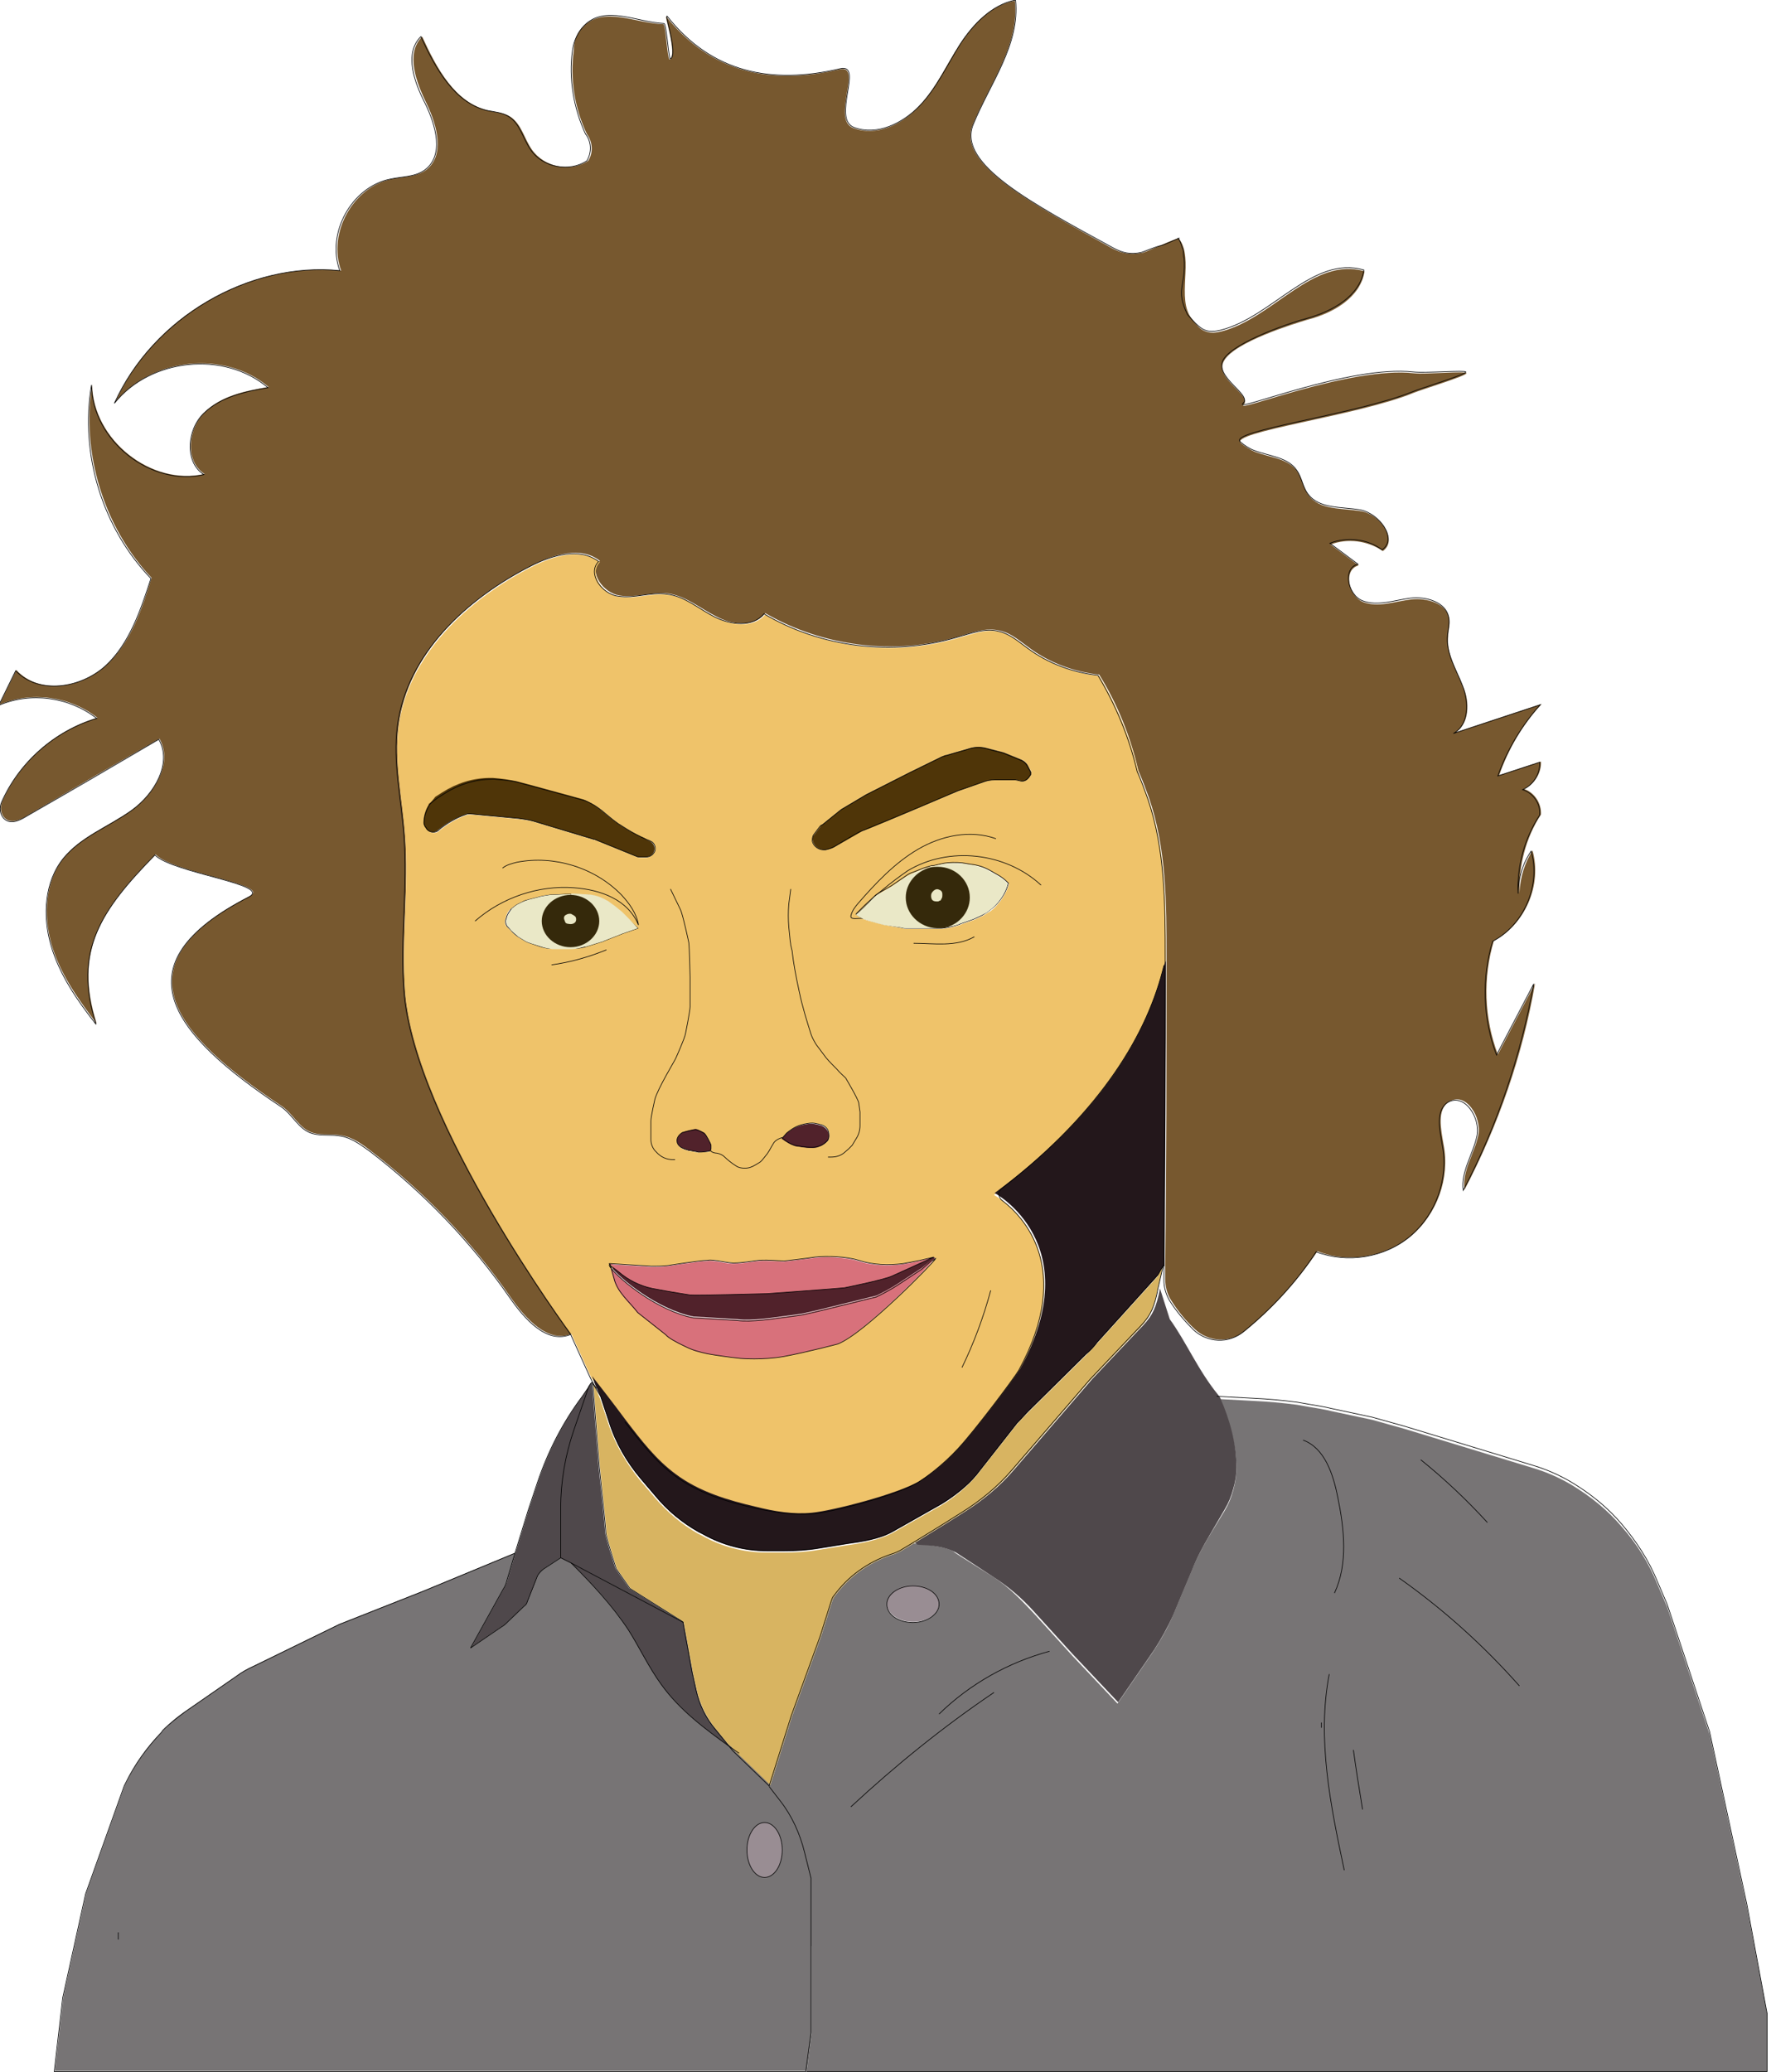 <?xml version="1.0" encoding="utf-8"?>
<!-- Generator: Adobe Illustrator 22.0.0, SVG Export Plug-In . SVG Version: 6.00 Build 0)  -->
<svg version="1.1" id="Calque_1" xmlns="http://www.w3.org/2000/svg" xmlns:xlink="http://www.w3.org/1999/xlink" x="0px" y="0px"
	 viewBox="0 0 271 317" style="enable-background:new 0 0 271 317;" xml:space="preserve">
<style type="text/css">
	.st0{fill:#777475;}
	.st1{fill:#77582F;}
	.st2{fill:#4F484B;}
	.st3{fill:#EFC36A;}
	.st4{fill:#23171B;}
	.st5{fill:#D8B461;}
	.st6{fill:#4F3508;}
	.st7{fill:#D8717B;}
	.st8{fill:#51222B;}
	.st9{fill:#998D93;}
	.st10{fill:none;stroke:#000000;stroke-width:0.1;}
	.st11{fill:#EAE8C7;}
	.st12{fill:#35290B;}
</style>
<title>Matete</title>
<desc>Created with Sketch.</desc>
<g id="Page-1">
	<g id="Matete">
		<g id="Group">
			<path id="Shape" class="st0" d="M270.4,308.1v8.8h-147l0.8-5.9v-13.2v-10.5l-1-4c-0.7-2.8-1.9-5.5-3.7-7.8l-1.7-2.2l3.4-10.8
				l4.4-12.1l1.7-5.4c0.1-0.3,0.2-0.6,0.4-0.8c1.1-1.5,2.4-2.8,3.8-3.8c1.5-1.1,3.1-1.9,4.8-2.5c0.7-0.2,1.4-0.5,2-0.9l1.5-0.9
				c0,0,5.4,0.4,6.3,1.4c0.1,0.1,6,3.8,6,3.8c2.3,1.5,4.1,3.4,6,5.4l6,6.6l6.9,7.3l5.5-8c1.1-1.7,2.1-3.4,2.9-5.3l2.9-6.9
				c0.7-1.8,1.6-3.5,2.6-5.2l2.5-4.1c0.6-1,1-2,1.3-3.1c0.3-1.1,0.5-2.2,0.5-3.3c0-3.7-1-7.3-2.8-10.4l-0.2-0.3l5.6,0.3
				c2.2,0.1,4.4,0.3,6.7,0.6l1.7,0.3c1.2,0.2,2.5,0.4,3.7,0.7l6.1,1.3l5,1.4l19.7,6c2,0.6,4,1.5,5.7,2.5c3,1.8,5.6,3.9,7.8,6.5
				c2.3,2.6,4.1,5.5,5.4,8.7l1.5,3.5l6.5,19.5l5.7,26.4L270.4,308.1z M143.7,245.4c0-1.6-1.8-2.8-4-2.8c-2.2,0-4,1.3-4,2.8
				c0,1.6,1.8,2.8,4,2.8C141.9,248.2,143.7,246.9,143.7,245.4z"/>
			<path id="Shape_1_" class="st1" d="M222.6,112.1l13.3-4.4c-2.9,3.1-5.1,6.9-6.5,10.9l6.4-2.1c0.1,1.7-1,3.5-2.6,4.2
				c1.6,0.5,2.7,2.2,2.6,3.9c-2.3,3.5-3.4,7.8-3.3,12c0.1-2.3,0.8-4.6,2-6.5c1.5,5.2-1.1,11.3-5.9,13.8c-1.7,5.6-1.5,11.9,0.6,17.4
				l5.7-10.9c-1.9,11-5.6,21.7-10.8,31.6c-0.4-2.9,1.5-5.5,2.1-8.3c0.6-2.8-1.9-6.7-4.4-5.2c-2,1.2-1.3,4.2-0.9,6.6
				c1,5.1-1,10.6-4.9,13.9c-3.9,3.3-9.7,4.3-14.4,2.4c-3.1,4.6-6.9,8.8-11.1,12.2c-2.3,1.9-5.6,1.7-7.7-0.3
				c-1.4-1.3-2.6-2.8-3.6-4.4c-0.6-0.9-0.9-2.1-0.9-3.2c0-0.7,0-1.3,0-2c0.2-15.6,0.2-31.1,0.2-46.7c0-0.2,0-0.3,0-0.5
				c0-8.3,0-16.7-2.7-24.5c-0.5-1.4-1-2.7-1.6-4.1c-1.2-5.2-3.2-10.2-6-14.7c-3.8-0.4-7.6-1.8-10.7-4.1c-1.4-1-2.7-2.2-4.4-2.6
				c-2.2-0.6-4.4,0.3-6.5,0.9c-9.8,2.9-20.7,1.5-29.5-3.6c-1.7,2.2-5.1,1.8-7.5,0.5c-2.4-1.2-4.6-3.1-7.3-3.5
				c-2.5-0.3-5,0.7-7.5,0.3c-2.5-0.4-4.8-3.6-3-5.3c-2.9-2.3-7.1-1-10.4,0.7c-9.8,4.9-19,13.4-20.4,24.5c-0.7,5.5,0.6,11.1,1,16.7
				c0.6,7.9-0.6,15.9,0,23.8c1.5,20,25.3,52.3,25.5,52.5c-3.6,1.6-7.1-2.3-9.4-5.6c-5.9-8.5-13.1-16-21.3-22.3
				c-1.4-1.1-2.8-2.1-4.5-2.4c-1.5-0.3-3,0-4.4-0.4c-2.1-0.6-3-2.9-4.8-4.1c-16.7-11.1-25.2-21.6-4.9-32.1
				c3.6-1.8-11.6-3.5-14.4-6.4c-8.2,8.3-12.6,14.7-9,25.9c-2.8-3.7-5.6-7.6-6.9-12.1c-1.3-4.5-1-9.7,1.9-13.3
				c2.7-3.3,6.9-4.8,10.4-7.3c3.5-2.5,6.3-7.2,4.2-10.9c-6.8,3.9-13.5,7.8-20.3,11.8c-1.1,0.7-2.6,1.3-3.5,0.2
				c-0.5-0.6-0.6-1.5-0.3-2.3c2.7-6.2,8.2-11,14.6-12.9c-4.2-3.3-10.1-4.1-15-2l2.6-5.3c3.5,3.8,9.9,2.8,13.7-0.7
				c3.8-3.4,5.5-8.6,7-13.4c-7.3-7.7-10.8-19.1-9.1-29.6c0.1,8.5,9.1,15.6,17.2,13.7c-3-1.9-2.6-6.8,0-9.4s6.3-3.3,9.8-3.9
				c-6.7-5.7-18-4.5-23.5,2.4C23.4,48.5,38,40,52.2,41.4c-2.1-5.7,1.8-12.8,7.7-14c1.8-0.4,3.8-0.3,5.3-1.4
				c2.9-2.2,1.7-6.8,0.1-10.1c-1.6-3.3-3.3-7.7-0.7-10.3c2.2,4.8,5,10.1,10.1,11.3c1.1,0.3,2.3,0.3,3.3,0.9c1.8,1.1,2.2,3.4,3.4,5.1
				c1.9,2.7,5.9,3.5,8.6,1.7c0.8-1.2,0.7-2.9-0.2-4.1c-1.9-4-2.6-8.5-2-12.8C87.8,6.3,88.3,5,89.3,4c3.2-3.1,8-0.4,12.2-0.3
				c0.4,0,0.6,5.6,1,5.4c1.2-0.8-1-7.2-0.5-6.5c6.8,8.5,15.9,10.5,26.5,8c3.6-0.8-1.4,7.7,2.1,9c3.5,1.3,7.4-0.5,10-3.3
				c2.6-2.7,4.1-6.2,6.2-9.4s4.8-6.1,8.5-6.8c0.7,6.9-3.9,12.7-6.5,19.1c-2.3,5.9,9,11.9,21.4,18.8c1.5,0.8,2.9,1,4.4,0.7
				c0.2,0.2,5.7-2.5,5.8-2.2c2.4,3.1-0.5,9.2,2,12.3c0.6,0.8,1.2,1.6,2.1,1.9c0.8,0.3,1.6,0.2,2.4,0c7.9-2,14-11.5,21.9-9.2
				c-0.6,4-4.8,6.4-8.7,7.4c-2,0.6-11.2,3.4-12.8,6.3c-1.6,2.7,4.4,5.3,3,6.7c-1.5,1.4,16.3-5.9,26.1-4.8c1.7,0.2,8-0.4,8,0
				c0,0.4-6.9,2.5-8.1,3c-8.5,3.5-28.4,6-26.4,7.7c0.6,0.5,1.4,1,2.1,1.3c2.3,0.9,5.1,1,6.5,3c0.8,1.1,0.9,2.5,1.7,3.6
				c1.7,2.4,5.2,2,8.1,2.5c2.9,0.5,5.7,4.4,3.3,6.1c-2.3-1.6-5.4-2-8-1l4.3,3.2c-2.4,0.6-1.6,4.7,0.7,5.6c2.3,0.9,4.8-0.1,7.3-0.4
				c2.4-0.3,5.6,0.6,5.9,3.1c0.1,0.8-0.2,1.7-0.2,2.5c-0.3,2.7,1.3,5.2,2.3,7.8C224.9,107.3,224.9,110.8,222.6,112.1z"/>
			<path id="Shape_2_" class="st2" d="M189.2,224.5c0,1.2-0.2,2.3-0.5,3.3c-0.3,1.1-0.7,2.1-1.3,3.1L185,235c-1,1.7-1.9,3.4-2.6,5.2
				l-2.9,6.9c-0.8,1.8-1.8,3.6-2.9,5.3l-5.5,8l-6.9-7.3l-6-6.6c-1.8-2-3.9-3.8-6.1-5.2l-5.8-3.8c-1.9-1-4-1.1-5.9-1.2l-0.4-0.3
				l4.7-2.9l2.7-1.7c2.9-1.8,5.6-4,7.8-6.6l11.9-13.8l7.2-7.6c1.8-1.8,2.4-2.8,3-5.3l0.2-1l1.5,4.7c2.6,3.6,4.3,7.8,7.5,11.7
				l0.2,0.3C188.2,217.2,189.2,220.8,189.2,224.5z"/>
			<path id="Shape_4_" class="st3" d="M133.9,137.2C133.8,137.2,133.8,137.2,133.9,137.2l-1.5,1.4c0,0-1.1,1.1-1.3,1.3l0,0
				c-0.1,0.1,1,0.6,1.1,0.7c0.1,0.1,1.2,0.4,2,0.6c0.4,0.1,0.8,0.2,1.2,0.3l2.7,0.5c0.3,0.1,0.5,0.1,0.8,0.1h3.1h1.3
				c0.1,0,0.1,0,0.2,0c0,0,0.1,0,0.1,0c0.2,0,0.4,0,0.6,0h0c0.9-0.1,1.8-0.3,2.7-0.6l0.2-0.1l2-0.7c0.4-0.2,0.9-0.4,1.3-0.6l0.8-0.5
				c0.6-0.3,1.1-0.8,1.5-1.3c0.8-0.9,1.4-2,1.7-3.1l-0.2-0.2c-0.4-0.4-0.8-0.7-1.3-1l-1.4-0.8c-0.9-0.5-1.9-0.8-2.9-0.9l-1.2-0.2
				c-1-0.2-2.1-0.1-3.1,0.1l-1.3,0.3c-0.2,0-0.4,0.1-0.6,0.1c-0.3,0.1-0.6,0.2-1,0.3l-1.5,0.6c-0.4,0.2-0.8,0.4-1.2,0.6l-2.2,1.5
				l-1.9,1.1C134.3,136.8,134.1,137,133.9,137.2z M108.7,176c0.1-0.1,0.1-0.2,0.1-0.3v-0.5c0-0.3-0.9-1.8-1-1.8c0,0-1-0.6-1.4-0.6
				c-1.6,0.3-1.9,0.5-1.9,0.5c-0.2,0.1-1,0.6-0.9,1.4c0.1,0.5,0.5,0.9,1,1.1c0.2,0.1,0.4,0.1,0.6,0.2c0.2,0,0.3,0.1,0.5,0.1
				c0.2,0,0.6,0.1,1,0.2c0.1,0,1.2-0.1,1.8-0.1C108.6,176.1,108.6,176.1,108.7,176z M119.7,174.1l0.6,0.4c0.5,0.4,1.1,0.7,1.8,0.8
				c0,0,0.3,0.1,0.7,0.1c0.3,0.1,0.7,0.1,1,0.1c0.3,0.1,0.9,0.1,1.7-0.2c0.6-0.2,1-0.6,1.2-0.8c0.3-0.3,0.2-1.3,0.2-1.3
				c-0.2-0.5-0.6-0.9-1-1.1c0,0-1-0.3-1.5-0.3c-0.4,0-1.1,0-1.8,0.3c-1,0.3-1.7,0.8-2.1,1.2L119.7,174.1z M93.4,193.3h-0.2
				c0.1,0.1,0.2,0.3,0.3,0.5l0.5,1.8c0.5,2,2.3,3.4,3.6,5.1l4.3,3.4c0.3,0.4,1.5,1.1,3,1.8c1.2,0.6,2.1,0.8,3.4,1.1
				c1.1,0.2,3.1,0.5,5,0.7c0.1,0,3.3,0.3,6.7-0.3c3.7-0.7,8.2-1.9,8.2-1.9c4.1-1.6,14.8-12.6,15-13.1c0,0-0.1,0-0.1,0.1l-0.2-0.2
				l-2.1,0.5c-0.7,0.2-1.4,0.3-2.1,0.4l-0.5,0.1c-2.3,0.3-4.6,0.2-6.8-0.5c-1.9-0.6-4.8-0.6-6.7-0.5c0,0-1.2,0.3-4.7,0.6
				c-0.6,0.1-2.3-0.1-3.9-0.1c-0.7,0-2.8,0.4-3.6,0.4c-1,0-3.3-0.6-4.2-0.4c-1.2,0-6.1,0.8-6.1,0.8c-0.8,0.1-1.7,0.1-2.5,0.1
				L93.4,193.3z M175.7,122.1c2.7,7.8,2.7,16.2,2.7,24.5c0,0.2,0,0.3,0,0.5l-0.3,0.7c-2.5,10.3-9.6,22.8-26,35
				c0,0,14.3,7.6,3.9,26.9c-0.7,1.2-6.7,9.2-9.3,12c-2.6,2.8-5.1,4.5-6,5.1c-3.1,2-13.4,4.7-16.5,4.9c-2.9,0.2-5.8-0.3-8.6-0.9
				c-4.4-1-8.7-2.3-12.3-5c-3-2.2-5.3-5.3-7.6-8.2c-2-2.7-4.1-5.4-5.2-6.8l-3-6.6c-0.2-0.3-24-32.5-25.5-52.5
				c-0.6-7.9,0.6-15.9,0-23.8c-0.4-5.6-1.7-11.1-1-16.7c1.4-11,10.6-19.5,20.4-24.5c3.3-1.7,7.5-2.9,10.4-0.7c-1.8,1.8,0.5,5,3,5.3
				c2.5,0.4,5-0.7,7.5-0.3c2.7,0.3,4.9,2.3,7.3,3.5c2.4,1.2,5.8,1.6,7.5-0.5c8.8,5.2,19.7,6.5,29.5,3.6c2.2-0.6,4.4-1.5,6.5-0.9
				c1.7,0.4,3,1.6,4.4,2.6c3.1,2.3,6.9,3.7,10.7,4.1c2.7,4.5,4.8,9.5,6,14.7C174.6,119.4,175.2,120.7,175.7,122.1z M157.8,118.2
				c0-0.1,0-0.1,0-0.2l-0.5-0.9c-0.2-0.4-0.6-0.8-1-0.9l-2.7-1.1l-2.7-0.7c-0.8-0.2-1.6-0.2-2.3,0l-3.8,1.1
				c-0.2,0.1-0.4,0.1-0.6,0.2l-4.9,2.4l-6.7,3.4l-3.7,2.2c-0.1,0.1-0.3,0.2-0.4,0.3l-2.6,2.1c-0.2,0.1-0.3,0.3-0.4,0.4l-0.9,1.2
				c-0.2,0.3-0.2,0.7-0.2,1c0.2,0.8,1,1.3,1.7,1.3c0.1,0,0.2,0,0.3,0c0.5-0.1,1-0.3,1.4-0.5c1.3-0.8,4-2.4,4.2-2.4
				c0.3-0.1,8-3.3,8-3.3l6.6-2.8l4-1.4c0.5-0.2,1.1-0.3,1.7-0.3h3.2l0.5,0.1c0.8,0.3,1.3-0.1,1.8-0.9
				C157.8,118.4,157.8,118.3,157.8,118.2z M100.2,130.2c0.2-0.6-0.1-1.3-0.6-1.5c-0.2-0.1-0.4-0.2-0.7-0.3c-2.3-1-3.9-2.2-4.3-2.4
				c-2.1-1.5-2.7-2.5-5-3.5c0,0-10.2-2.8-10.3-2.8c-1-0.3-2.3-0.4-3.6-0.5c-0.1,0-0.3,0-0.4,0c-2.6,0-5.1,0.8-7.3,2.2l-1.1,0.7
				c-0.3,0.3-0.7,0.7-1,1.1l0,0.1C65.2,124,65,125,65,126c0,0.2,0.1,0.4,0.2,0.6l0.1,0.1c0.3,0.7,1.2,0.9,1.8,0.5
				c0.1,0,0.1-0.1,0.1-0.1c0.6-0.5,1.3-1,2-1.4s1.5-0.8,2.2-1c0.2-0.1,0.3-0.1,0.5-0.1c0,0,0.1,0,0.2,0l7.4,0.7
				c0.7,0.1,1.5,0.2,2.2,0.4l9.3,2.8c0,0,0.1,0,0.1,0l6.4,2.6c0.2,0.1,0.3,0.1,0.5,0.1h1C99.4,131.1,100,130.8,100.2,130.2z
				 M95.2,142.8l2.3-0.8l-1.5-1.4l-1-1c-0.3-0.3-0.7-0.7-1.1-0.9l-1.1-0.8c-0.2-0.2-0.5-0.3-0.8-0.4c-0.8-0.4-1.8-0.6-2.7-0.6
				c-0.6,0-1.1-0.1-1.6-0.1c-0.2,0-0.3,0-0.5,0c-0.2,0-0.4,0-0.6,0c-0.1,0-0.2,0-0.2,0c0,0-1.7,0.1-2.3,0.1c-0.6,0-1.4,0.2-2,0.4
				l-1.2,0.3c-0.4,0.1-0.7,0.3-1.1,0.4l-0.4,0.2c-0.4,0.2-0.8,0.5-1.2,0.8l-0.1,0.1c-0.4,0.3-0.6,0.8-0.7,1.3l-0.1,0.3
				c-0.1,0.4,0,0.8,0.2,1l0.6,0.6c0.3,0.4,0.7,0.7,1.1,1l1,0.6c0.3,0.2,0.6,0.3,0.9,0.4l1.5,0.5c0.6,0.2,1.2,0.3,1.8,0.3h1.2h1.6
				h0.3c0.7,0,1.4-0.1,2-0.3l2.6-0.8c0.1,0,0.2-0.1,0.2-0.1L95.2,142.8z"/>
			<path id="Shape_5_" class="st4" d="M178.1,147.7l0.3-0.7c0,15.6-0.1,31.1-0.2,46.7H178c0-0.1-0.7,1.3-0.8,1.4l-9.3,10.3
				c-0.5,0.7-1.1,1.3-1.7,1.8l-8.8,8.7c-0.6,0.6-1.2,1.3-1.8,1.9l-6.2,7.9c-1.4,1.7-3.5,3.3-5.3,4.4l-7.6,4.3
				c-2,1.1-4.7,1.5-6.9,1.8l-4.3,0.7c-1.8,0.3-3.5,0.4-5.3,0.4h-2.6c-3.5,0-6.9-0.9-9.9-2.6l-0.6-0.3c-2.5-1.4-4.8-3.3-6.6-5.5
				l-2.3-2.7c-2.1-2.5-3.8-5.4-4.8-8.6l-1.3-3.9l-1-2.3l0,0c0,0,0-0.1,0-0.1l0,0l-0.3-0.8c1.1,1.4,3.2,4.1,5.2,6.8
				c2.3,3,4.6,6,7.6,8.2c3.6,2.7,8,4,12.3,5c2.8,0.7,5.7,1.2,8.6,0.9c3.1-0.3,13.3-2.9,16.5-4.9c1-0.6,3.4-2.2,6-5.1
				c2.6-2.8,8.6-10.8,9.3-12c10.5-19.2-3.9-26.9-3.9-26.9C168.5,170.5,175.6,158.1,178.1,147.7z"/>
			<path id="Shape_6_" class="st5" d="M111.8,267.3l-2.2-2.7c-1.5-1.8-2.5-3.9-3-6.1l-0.6-2.7l-1.4-7.7l-8.1-5.1l-2.1-3
				c0,0-1.6-4.9-1.6-5.6c0-0.7-1-10-1-10l-1-12.8l1,2.3l1.3,3.9c1,3.1,2.7,6,4.8,8.6l2.3,2.7c1.9,2.2,4.1,4.1,6.6,5.5l0.6,0.3
				c3,1.7,6.4,2.6,9.9,2.6h2.6c1.8,0,3.6-0.1,5.3-0.4l4.3-0.7c2.3-0.3,4.9-0.8,6.9-1.8l7.6-4.3c1.9-1.1,3.9-2.8,5.3-4.4l6.2-7.9
				c0.6-0.7,1.2-1.3,1.8-1.9l8.8-8.7c0.6-0.6,1.2-1.2,1.7-1.8l9.3-10.3c0.1-0.1,0.8-1.5,0.8-1.4l0,0l-0.8,3.5l-0.2,1
				c-0.6,2.4-1.2,3.5-3,5.3l-7.2,7.6L155,224.9c-2.2,2.6-4.9,4.8-7.8,6.6l-2.7,1.7l-4.7,2.9l-1.5,0.9c-0.6,0.4-1.3,0.7-2,0.9
				c-1.7,0.6-3.3,1.4-4.8,2.5c-1.5,1.1-2.7,2.3-3.8,3.8c-0.2,0.3-0.3,0.5-0.4,0.8l-1.7,5.4l-4.4,12.1l-3.4,10.8l-5.6-5.4
				L111.8,267.3z"/>
			<path id="Shape_7_" class="st6" d="M157.8,118.1c0,0,0,0.1,0,0.2c0,0.1,0,0.1,0,0.2c-0.5,0.8-0.9,1.2-1.8,0.9l-0.5-0.1h-3.2
				c-0.6,0-1.1,0.1-1.7,0.3l-4,1.4l-6.6,2.8c0,0-7.7,3.3-8,3.3c-0.2,0.1-2.9,1.7-4.2,2.4c-0.4,0.3-0.9,0.4-1.4,0.5
				c-0.1,0-0.2,0-0.3,0c-0.7,0-1.5-0.5-1.7-1.3c-0.1-0.3-0.1-0.7,0.2-1l0.9-1.2c0.1-0.2,0.2-0.3,0.4-0.4l2.6-2.1
				c0.1-0.1,0.2-0.2,0.4-0.3l3.7-2.2l6.7-3.4l4.9-2.4c0.2-0.1,0.4-0.2,0.6-0.2l3.8-1.1c0.8-0.2,1.5-0.2,2.3,0l2.7,0.7l2.7,1.1
				c0.4,0.2,0.8,0.5,1,0.9L157.8,118.1z"/>
			<path id="Shape_8_" class="st7" d="M143,192.5C143.1,192.4,143.1,192.4,143,192.5c-0.1,0.5-10.8,11.5-14.9,13.1
				c0,0-4.4,1.2-8.2,1.9c-3.5,0.6-6.6,0.3-6.7,0.3c-1.9-0.2-3.9-0.5-5-0.7c-1.3-0.2-2.2-0.5-3.4-1.1c-1.5-0.7-2.7-1.4-3-1.8
				l-4.3-3.4c-1.3-1.6-3-3-3.6-5.1l-0.5-1.8c1.5,1.8,7.1,6.6,12.6,7.6l6.7,0.4c2.2,0.3,5.9-0.3,6.7-0.4c4.6-0.6,2.5-0.3,5.7-1
				c2.5-0.6,8.9-2.2,8.9-2.2c0.7-0.3,2.4-1.3,3.1-1.7l3.8-2.5l1.5-1.3C142.5,192.8,142.8,192.6,143,192.5z"/>
			<path id="Shape_9_" class="st8" d="M142.9,192.3l0.2,0.2c-0.2,0.1-0.5,0.3-0.6,0.3L141,194l-3.8,2.5c-0.6,0.4-2.4,1.4-3.1,1.7
				c0,0-6.4,1.6-8.9,2.2c-3.2,0.7-1.2,0.4-5.7,1c-0.8,0.1-4.5,0.7-6.7,0.4l-6.7-0.4c-5.5-1.1-11.2-5.8-12.6-7.6l-0.1-0.3l1.2,0.9
				c1.5,1.3,3.3,2.2,5.2,2.6c2.7,0.5,5.8,1,5.8,1c1.2,0.1,11.2-0.2,11.8-0.2c0,0,11-0.8,11.8-0.9c0,0,6-1.2,7.3-1.8L142.9,192.3z"/>
			<path id="Shape_10_" class="st7" d="M142.9,192.3l-6.4,2.9c-1.3,0.6-7.3,1.8-7.3,1.8c-0.8,0.1-11.8,0.9-11.8,0.9
				c-0.5,0-10.6,0.3-11.8,0.2c0,0-3.2-0.5-5.8-1c-1.9-0.4-3.7-1.3-5.2-2.6l-1.2-0.9l-0.1-0.2l6.3,0.4c0.9,0,1.7,0,2.5-0.1
				c0,0,4.9-0.8,6.1-0.8c0.9-0.2,3.2,0.5,4.2,0.4c0.8,0,2.9-0.3,3.6-0.4c1.6-0.1,3.3,0.1,3.9,0.1c3.5-0.4,4.7-0.6,4.7-0.6
				c1.9-0.2,4.8-0.1,6.7,0.5c2.2,0.7,4.5,0.8,6.8,0.5l0.5-0.1c0.7-0.1,1.5-0.3,2.1-0.4L142.9,192.3z"/>
			<path id="Shape_11_" class="st9" d="M139.7,242.5c2.2,0,4,1.3,4,2.8c0,1.6-1.8,2.8-4,2.8c-2.2,0-4-1.3-4-2.8
				C135.8,243.8,137.5,242.5,139.7,242.5z"/>
			<path id="Shape_12_" class="st8" d="M126.8,173.3c0,0,0.2,0.9-0.2,1.3c-0.2,0.2-0.6,0.6-1.2,0.8c-0.7,0.3-1.4,0.2-1.7,0.2
				c-0.3,0-0.7-0.1-1-0.1c-0.4-0.1-0.7-0.1-0.7-0.1c-0.6-0.1-1.2-0.4-1.8-0.8l-0.6-0.4l0.7-0.8c0.4-0.3,1.1-0.9,2.1-1.2
				c0.7-0.2,1.3-0.3,1.8-0.3c0.5,0,1.5,0.3,1.5,0.3C126.2,172.4,126.6,172.8,126.8,173.3z"/>
			<path id="Shape_13_" class="st0" d="M124.2,297.7v13.2l-0.8,5.9H8.4l1.3-11.3l3.5-15.9l5.9-16.5l0.2-0.4c1.4-2.9,3.2-5.5,5.5-7.8
				l0.2-0.3c1.1-1.1,2.2-2.1,3.5-2.9l7.8-5.4c0.8-0.6,1.7-1.1,2.6-1.5l13.1-6.4l12.9-5.1l14-5.8l-1.3,4.4c-0.1,0.4-0.3,0.8-0.5,1.1
				l-5,9l4.7-3.2c0.4-0.3,0.8-0.6,1.1-0.9l2.4-2.3c0.2-0.2,0.4-0.4,0.5-0.7l1.5-3.8c0.2-0.5,0.5-0.9,1-1.2l2.6-1.7l1.6,0.8
				c3.2,3.2,6.3,6.5,8.8,10.3c1.7,2.7,3.1,5.7,5,8.3c2.8,3.9,6.7,6.8,10.6,9.6l0.4,0.5l5.6,5.4l1.7,2.2c1.8,2.3,3.1,5,3.7,7.8l1,4
				V297.7z M119.7,283c0-2.3-1.2-4.2-2.7-4.2s-2.7,1.9-2.7,4.2s1.2,4.2,2.7,4.2C118.5,287.2,119.7,285.3,119.7,283z"/>
			<ellipse id="Oval" class="st9" cx="117" cy="283" rx="2.7" ry="4.2"/>
			<path id="Shape_14_" class="st2" d="M109.6,264.6l2.2,2.7c-3.9-2.8-7.8-5.8-10.6-9.6c-1.9-2.6-3.3-5.6-5-8.3
				c-2.4-3.8-5.5-7.1-8.8-10.3l17.2,9.1l1.4,7.7l0.6,2.7C107.1,260.8,108.1,262.9,109.6,264.6z"/>
			<path id="Shape_15_" class="st8" d="M108.8,175.2v0.5c0,0.1-0.1,0.3-0.1,0.3c-0.1,0.1-0.2,0.1-0.2,0.1c-0.6,0.1-1.7,0.2-1.8,0.1
				c-0.4-0.1-0.7-0.1-1-0.2c-0.2,0-0.3,0-0.5-0.1c-0.3-0.1-0.5-0.1-0.6-0.2c-0.6-0.2-1-0.7-1-1.1c-0.1-0.8,0.7-1.3,0.9-1.4
				c0,0,0.3-0.2,1.9-0.5c0.4,0,1.4,0.6,1.4,0.6C107.9,173.4,108.8,174.9,108.8,175.2z"/>
			<path id="Shape_16_" class="st2" d="M87.4,239.1l-1.6-0.8v-7.6c0-4.1,0.7-8.1,2-11.9l2.3-6.7c0.1-0.2,0.4-0.7,0.5-0.6l0,0l0,0.1
				l0,0l1,12.8c0,0,1,9.3,1,10c0,0.7,1.6,5.6,1.6,5.6l2.1,3l8.1,5.1L87.4,239.1z"/>
			<path id="Shape_17_" class="st6" d="M99.5,128.7c0.5,0.3,0.8,0.9,0.6,1.5c-0.2,0.6-0.7,0.9-1.3,0.9h-1c-0.2,0-0.3,0-0.5-0.1
				l-6.4-2.6c0,0-0.1,0-0.1,0l-9.3-2.8c-0.7-0.2-1.5-0.3-2.2-0.4l-7.4-0.7c-0.1,0-0.1,0-0.2,0c-0.2,0-0.3,0-0.5,0.1
				c-0.8,0.3-1.5,0.6-2.2,1s-1.4,0.9-2,1.4c0,0-0.1,0.1-0.1,0.1c-0.6,0.4-1.5,0.2-1.8-0.5l-0.1-0.1c-0.1-0.2-0.2-0.4-0.2-0.6
				c0-1,0.3-2,0.8-2.8l0-0.1c0.4-0.3,0.7-0.7,1-1.1l1.1-0.7c2.2-1.4,4.7-2.2,7.3-2.2c0.2,0,0.3,0,0.4,0c1.4,0.1,2.6,0.3,3.6,0.5
				c0.1,0,10.3,2.8,10.3,2.8c2.3,1,2.9,2,5,3.5c0.4,0.3,2,1.4,4.3,2.4C99,128.5,99.3,128.6,99.5,128.7z"/>
			<path id="Shape_18_" class="st3" d="M93.7,193.6l0.2,0.5c-0.4-0.3-0.6-0.6-0.8-0.8L93.7,193.6z"/>
			<polygon id="Shape_19_" class="st7" points="93.7,193.3 93.7,193.7 93.2,193.3 			"/>
			<path id="Shape_20_" class="st2" d="M90.2,212l-2.3,6.7c-1.3,3.8-2,7.9-2,11.9v7.6l-2.6,1.7c-0.4,0.3-0.8,0.7-1,1.2l-1.5,3.8
				c-0.1,0.3-0.2,0.5-0.5,0.7l-2.4,2.3c-0.3,0.3-0.7,0.7-1.1,0.9l-4.7,3.2l5-9c0.2-0.3,0.4-0.7,0.5-1.1l1.3-4.4l2-6.5l1.4-4.2
				c1.6-4.8,3.9-9.3,6.9-13.3L90.2,212z"/>
		</g>
		<g id="Group_1_">
			<path id="Shape_21_" class="st10" d="M180.5,36.4c-4.8,2.1-0.9,0.3-5.8,2.2c-1.7,0.4-2.9,0.1-4.4-0.7
				c-12.4-6.8-23.8-12.8-21.4-18.8c2.6-6.4,7.2-12.2,6.5-19.1c-3.6,0.7-6.5,3.7-8.5,6.8c-2,3.2-3.6,6.7-6.2,9.4s-6.5,4.6-10,3.3
				c-3.5-1.3,1.5-9.8-2.1-9c-10.6,2.5-19.7,0.6-26.5-8c-0.5-0.6,1.7,5.8,0.5,6.5c-0.3,0.2-0.6-5.4-1-5.4c-4.2-0.2-9-2.9-12.2,0.3
				c-1,1-1.6,2.4-1.8,3.8c-0.6,4.4,0.2,8.9,2,12.8c0.9,1.1,1,2.8,0.2,4.1c-2.7,1.8-6.8,1-8.6-1.7c-1.2-1.7-1.6-4-3.4-5.1
				c-1-0.6-2.2-0.7-3.3-0.9c-5-1.2-7.9-6.5-10.1-11.3c-2.6,2.6-1,7,0.7,10.3c1.6,3.3,2.9,7.9-0.1,10.1c-1.5,1.1-3.5,1-5.3,1.4
				c-5.9,1.2-9.8,8.3-7.7,14C38.1,40,23.4,48.6,17.5,61.7c5.5-6.9,16.8-8.1,23.5-2.4c-3.5,0.6-7.2,1.4-9.8,3.9s-3,7.5,0,9.4
				c-8.1,1.9-17.1-5.2-17.2-13.7c-1.8,10.6,1.7,21.9,9.1,29.6c-1.6,4.9-3.3,10-7,13.4c-3.8,3.4-10.2,4.4-13.7,0.7l-2.6,5.3
				c4.9-2.1,10.8-1.3,15,2c-6.4,1.9-11.9,6.7-14.6,12.9c-0.3,0.8-0.2,1.7,0.3,2.3c0.9,1.1,2.4,0.5,3.5-0.2
				c6.8-3.9,13.5-7.8,20.3-11.8c2.1,3.7-0.7,8.4-4.2,10.9c-3.5,2.5-7.7,4-10.4,7.3c-2.9,3.6-3.2,8.8-1.9,13.3
				c1.3,4.5,4,8.4,6.9,12.1c-3.6-11.2,0.8-17.5,9-25.9c2.9,2.8,18,4.5,14.4,6.4c-20.3,10.4-11.8,21,4.9,32.1
				c1.8,1.2,2.7,3.5,4.8,4.1c1.4,0.4,3,0.1,4.4,0.4c1.7,0.3,3.1,1.4,4.5,2.4c8.2,6.3,15.4,13.8,21.3,22.3c2.3,3.3,5.7,7.2,9.4,5.6"
				/>
			<path id="Shape_23_" class="st10" d="M87.3,204.1c-0.2-0.3-24-32.5-25.5-52.5c-0.6-7.9,0.6-15.9,0-23.8c-0.4-5.6-1.7-11.1-1-16.7
				c1.4-11,10.6-19.5,20.4-24.5c3.3-1.7,7.5-2.9,10.4-0.7c-1.8,1.8,0.5,5,3,5.3c2.5,0.4,5-0.7,7.5-0.3c2.7,0.3,4.9,2.3,7.3,3.5
				c2.4,1.2,5.8,1.6,7.5-0.5c8.8,5.2,19.7,6.5,29.5,3.6c2.2-0.6,4.4-1.5,6.5-0.9c1.7,0.4,3,1.6,4.4,2.6c3.1,2.3,6.9,3.7,10.7,4.1
				c2.7,4.5,4.8,9.5,6,14.7c0.6,1.3,1.1,2.7,1.6,4.1c2.7,7.8,2.7,16.2,2.7,24.5c0,0.2,0,0.3,0,0.5c0,15.6-0.1,31.1-0.2,46.7
				c0,0.7,0,1.3,0,2c0,1.1,0.3,2.2,0.9,3.2c1,1.6,2.3,3.1,3.6,4.4c2.1,2,5.4,2.2,7.7,0.3c4.3-3.5,8.1-7.6,11.1-12.2
				c4.8,1.8,10.5,0.9,14.4-2.4c3.9-3.3,5.9-8.8,4.9-13.9c-0.4-2.3-1.1-5.4,0.9-6.6c2.5-1.4,5,2.4,4.4,5.2c-0.6,2.8-2.5,5.5-2.1,8.3
				c5.2-9.9,8.8-20.6,10.8-31.6l-5.7,10.9c-2.1-5.5-2.3-11.8-0.6-17.4c4.8-2.5,7.4-8.6,5.9-13.8c-1.3,1.9-2,4.2-2,6.5
				c-0.2-4.2,1-8.5,3.3-12c0.2-1.7-1-3.4-2.6-3.9c1.6-0.7,2.7-2.4,2.6-4.2l-6.4,2.1c1.4-4,3.7-7.8,6.5-10.9l-13.3,4.4
				c2.4-1.3,2.4-4.8,1.4-7.3c-1-2.6-2.6-5-2.3-7.8c0.1-0.8,0.3-1.7,0.2-2.5c-0.3-2.5-3.5-3.4-5.9-3.1c-2.4,0.3-5,1.3-7.3,0.4
				c-2.3-0.9-3.1-5-0.7-5.6l-4.3-3.2c2.6-1,5.7-0.7,8,1c2.4-1.7-0.4-5.5-3.3-6.1c-2.9-0.5-6.4-0.1-8.1-2.5c-0.8-1.1-0.9-2.5-1.7-3.6
				c-1.4-2-4.2-2.1-6.5-3c-0.8-0.3-1.5-0.8-2.1-1.3c-2-1.7,17.8-4.2,26.4-7.7c1.2-0.5,8.1-2.6,8.1-3c0-0.3-6.2,0.2-8,0
				c-9.8-1.1-27.6,6.3-26.1,4.8c1.5-1.3-4.5-4-3-6.7c1.7-2.8,10.8-5.8,12.8-6.3c3.9-1.1,8.1-3.4,8.7-7.4c-7.8-2.3-14,7.2-21.9,9.2
				c-0.8,0.2-1.7,0.3-2.4,0c-0.9-0.3-2.1-1.7-2.7-2.4c-1.9-3.9-0.2-4.3-0.5-8.6c-0.2-0.3,0-1.3-0.3-1.6c0,0-0.3-1.2-0.7-1.5"/>
			<path id="Shape_24_" class="st10" d="M65.8,123L65.8,123c-0.6,0.9-0.9,1.9-0.9,2.9c0,0.2,0.1,0.4,0.2,0.6l0.1,0.1
				c0.3,0.7,1.2,0.9,1.8,0.5c0.1,0,0.1-0.1,0.1-0.1c0.6-0.5,1.3-1,2-1.4c0.7-0.4,1.5-0.8,2.2-1c0.2-0.1,0.3-0.1,0.5-0.1
				c0,0,0.1,0,0.2,0l7.4,0.7c0.7,0.1,1.5,0.2,2.2,0.4l9.3,2.8c0,0,0.1,0,0.1,0l6.4,2.6c0.2,0.1,0.3,0.1,0.5,0.1h1
				c0.6,0,1.1-0.4,1.3-0.9c0.2-0.6-0.1-1.3-0.6-1.5c-0.2-0.1-0.4-0.2-0.7-0.3c-2.3-1-3.9-2.2-4.3-2.4c-2.1-1.5-2.7-2.5-5-3.5
				c0,0-10.2-2.8-10.3-2.8c-1-0.3-2.3-0.4-3.6-0.5c-0.1,0-0.3,0-0.4,0c-2.6,0-5.1,0.8-7.3,2.2l-1.1,0.7
				C66.5,122.4,66.1,122.7,65.8,123z"/>
			<path id="Shape_25_" class="st10" d="M125.4,126.5l-0.9,1.2c-0.2,0.3-0.2,0.7-0.2,1c0.2,0.8,1,1.3,1.7,1.3c0.1,0,0.2,0,0.3,0
				c0.5-0.1,1-0.3,1.4-0.5c1.3-0.8,4-2.4,4.2-2.4c0.3-0.1,8-3.3,8-3.3l6.6-2.8l4-1.4c0.5-0.2,1.1-0.3,1.7-0.3h3.2l0.5,0.1
				c0.8,0.3,1.3-0.1,1.8-0.9c0-0.1,0-0.1,0-0.2s0-0.1,0-0.2l-0.5-0.9c-0.2-0.4-0.6-0.8-1-0.9l-2.7-1.1l-2.7-0.7
				c-0.8-0.2-1.6-0.2-2.3,0l-3.8,1.1c-0.2,0.1-0.4,0.1-0.6,0.2l-4.9,2.4l-6.7,3.4l-3.7,2.2c-0.1,0.1-0.3,0.2-0.4,0.3l-2.6,2.1
				C125.6,126.2,125.5,126.4,125.4,126.5z"/>
			<path id="Shape_26_" class="st10" d="M87.3,145.1h-1.6h-1.2c-0.6,0-1.2-0.1-1.8-0.3l-1.5-0.5c-0.3-0.1-0.6-0.2-0.9-0.4l-1-0.6
				c-0.4-0.3-0.8-0.6-1.1-1l-0.6-0.6c-0.2-0.3-0.3-0.7-0.2-1l0.1-0.3c0.1-0.5,0.4-0.9,0.7-1.3l0.1-0.1c0.4-0.3,0.7-0.6,1.2-0.8
				l0.4-0.2c0.3-0.2,0.7-0.3,1.1-0.4l1.2-0.3c0.6-0.2,1.4-0.3,2-0.4c0.6,0,2.3-0.1,2.3-0.1c0,0,0.1,0,0.2,0c0.2,0,0.4,0,0.6,0
				c0.2,0,0.3,0,0.5,0c0.6,0,1.1,0.1,1.6,0.1c0.9,0,1.9,0.2,2.7,0.6c0.3,0.1,0.5,0.3,0.8,0.4l1.1,0.8c0.4,0.3,0.7,0.6,1.1,0.9l1,1
				l1.5,1.4l-2.3,0.8l-2.8,1.1c-0.1,0-0.1,0.1-0.2,0.1l-2.6,0.8c-0.6,0.2-1.4,0.3-2,0.3H87.3z"/>
			<path id="Shape_27_" class="st10" d="M144.1,142c-0.2,0-0.5,0-0.7,0c-0.1,0-0.1,0-0.2,0h-1.3h-3.1c-0.3,0-0.5,0-0.8-0.1l-2.7-0.5
				c-0.4-0.1-0.8-0.2-1.2-0.3c-0.7-0.2-1.9-0.6-2-0.6c-0.2-0.1-1.2-0.6-1.1-0.7"/>
			<path id="Shape_28_" class="st10" d="M131,139.8c0.2-0.2,1.3-1.3,1.3-1.3l1.4-1.3c0,0,0.1-0.1,0.1-0.1c0.2-0.2,0.5-0.4,0.7-0.5
				l1.9-1.1l2.2-1.5c0.4-0.3,0.8-0.5,1.2-0.6l1.5-0.6c0.3-0.1,0.6-0.2,1-0.3c0.2-0.1,0.4-0.1,0.6-0.1l1.3-0.3c1-0.2,2.1-0.2,3.1-0.1
				l1.2,0.2c1,0.1,2,0.4,2.9,0.9l1.4,0.8c0.5,0.3,0.9,0.6,1.3,1l0.2,0.2c-0.3,1.2-0.9,2.2-1.7,3.1c-0.4,0.5-1,0.9-1.5,1.3l-0.8,0.5
				c-0.4,0.2-0.9,0.4-1.3,0.6l-2,0.7l-0.2,0.1c-0.9,0.3-1.8,0.5-2.7,0.6"/>
			<path id="Shape_29_" class="st10" d="M103.3,177.4H103c-1,0-1.9-0.4-2.6-1.2l-0.2-0.2c-0.4-0.5-0.6-1.1-0.6-1.7v-2.8
				c0-0.7,0.6-3.3,0.6-3.3c0.4-1.6,3.2-6.2,3.2-6.3c0,0,1.4-3.1,1.5-3.8c0,0,0.7-3.5,0.7-4.1v-4.5c0,0-0.1-4.7-0.2-5.3
				c0,0-0.9-4.3-1.3-5.1l-1.5-3.1"/>
			<path id="Shape_30_" class="st10" d="M106.4,172.8c0.4,0,1.4,0.6,1.4,0.6c0.2,0.1,1,1.6,1,1.8v0.5c0,0.1-0.1,0.3-0.1,0.3
				c-0.1,0.1-0.2,0.1-0.2,0.1c-0.6,0.1-1.7,0.2-1.8,0.1c-0.4-0.1-0.7-0.1-1-0.2c-0.2,0-0.3,0-0.5-0.1c-0.3-0.1-0.5-0.1-0.6-0.2
				c-0.6-0.2-1-0.7-1-1.1c-0.1-0.8,0.7-1.3,0.9-1.4C104.4,173.3,104.8,173.1,106.4,172.8z"/>
			<path id="Shape_31_" class="st10" d="M119.7,174.1l0.7-0.8c0.4-0.3,1.1-0.9,2.1-1.2c0.7-0.2,1.3-0.3,1.8-0.3
				c0.5,0,1.5,0.3,1.5,0.3c0.5,0.2,0.9,0.6,1,1.1c0,0,0.2,0.9-0.2,1.3c-0.2,0.2-0.6,0.6-1.2,0.8c-0.7,0.3-1.4,0.2-1.7,0.2
				c-0.3,0-0.7-0.1-1-0.1c-0.4-0.1-0.7-0.1-0.7-0.1c-0.6-0.1-1.2-0.4-1.8-0.8L119.7,174.1z"/>
			<path id="Shape_32_" class="st10" d="M126.7,177h0.5c0.7,0,1.4-0.2,1.9-0.6l0.7-0.6c0.2-0.2,0.4-0.4,0.6-0.6l0.6-1
				c0.4-0.6,0.6-1.3,0.6-2v-1.6c0-0.2,0-0.4,0-0.5l-0.2-1.4c-0.1-0.6-2-3.8-2-3.8c-0.4-0.4-0.9-0.8-1.3-1.3
				c-0.6-0.6-1.2-1.2-1.7-1.8c-0.5-0.7-1-1.3-1.5-2c-0.3-0.5-0.6-1-0.8-1.6c-0.6-1.9-1.3-4.1-1.8-6.5c-0.5-2.3-0.9-4.4-1.1-6.3
				c-0.1-0.3-0.1-0.5-0.2-0.8c0-0.3-0.1-0.6-0.1-0.8l-0.2-2c-0.1-1.2-0.1-2.3,0-3.5c0.1-0.8,0.2-1.6,0.3-2.3"/>
			<path id="Shape_33_" class="st10" d="M93.2,193.3h0.2l6.3,0.4c0.9,0,1.7,0,2.5-0.1c0,0,4.9-0.8,6.1-0.8c0.9-0.2,3.2,0.5,4.2,0.4
				c0.8,0,2.9-0.3,3.6-0.4c1.6-0.1,3.3,0.1,3.9,0.1c3.5-0.4,4.7-0.6,4.7-0.6c1.9-0.2,4.8-0.1,6.7,0.5c2.2,0.7,4.5,0.8,6.8,0.5
				l0.5-0.1c0.7-0.1,1.5-0.3,2.1-0.4l2.1-0.5l-6.4,2.9c-1.3,0.6-7.3,1.8-7.3,1.8c-0.8,0.1-11.8,0.9-11.8,0.9
				c-0.5,0-10.6,0.3-11.8,0.2c0,0-3.2-0.5-5.8-1c-1.9-0.4-3.7-1.3-5.2-2.6l-1.2-0.9L93.2,193.3"/>
			<path id="Shape_34_" class="st10" d="M93.3,193.3L93.3,193.3l0.1,0.3l0.1,0.3l0.5,1.8c0.5,2,2.3,3.4,3.6,5.1l4.3,3.4
				c0.3,0.4,1.5,1.1,3,1.8c1.2,0.6,2.1,0.8,3.4,1.1c1.1,0.2,3.1,0.5,5,0.7c0.1,0,3.3,0.3,6.7-0.3c3.7-0.7,8.2-1.9,8.2-1.9
				c4.1-1.6,14.8-12.6,15-13.1c0,0-0.1,0-0.1,0.1c-0.2,0.1-0.5,0.3-0.6,0.3l-1.5,1.3l-3.8,2.5c-0.6,0.4-2.4,1.4-3.1,1.7
				c0,0-6.4,1.6-8.9,2.2c-3.2,0.7-1.2,0.4-5.7,1c-0.8,0.1-4.5,0.7-6.7,0.4l-6.7-0.4c-5.5-1.1-11.2-5.8-12.6-7.6
				c-0.2-0.2-0.2-0.3-0.3-0.5"/>
			<path id="Shape_35_" class="st10" d="M108.7,176l0.1,0.1c0.2,0.2,0.6,0.3,0.9,0.3c0.5,0.1,0.9,0.3,1.2,0.6c0.4,0.4,0.8,0.7,1.2,1
				l0.6,0.4c0.3,0.2,0.8,0.3,1.2,0.3h0.1c0.6,0,1.1-0.2,1.6-0.5l0.5-0.3c0.2-0.1,0.4-0.3,0.5-0.4l0.8-1c0.2-0.3,0.4-0.6,0.6-1
				l0.3-0.5l0,0c0.2-0.4,0.5-0.6,0.9-0.8l0.5-0.2"/>
			<polyline id="Shape_36_" class="st10" points="90.7,211.5 90.3,210.7 87.3,204.1 			"/>
			<path id="Shape_37_" class="st10" d="M91.3,212.4l-0.7-1"/>
			<path id="Shape_38_" class="st10" d="M90.7,211.6l1,12.8c0,0,1,9.3,1,10c0,0.7,1.6,5.6,1.6,5.6l2.1,3l8.1,5.1l1.4,7.7l0.6,2.7
				c0.5,2.3,1.5,4.3,3,6.1l2.2,2.7l0.4,0.5l5.6,5.4l3.4-10.8l4.4-12.1l1.7-5.4c0.1-0.3,0.2-0.6,0.4-0.8c1.1-1.5,2.4-2.8,3.8-3.8
				c1.5-1.1,3.1-1.9,4.8-2.5c0.7-0.2,1.4-0.5,2-0.9l1.5-0.9l4.7-2.9l2.7-1.7c2.9-1.8,5.6-4,7.8-6.6l11.9-13.8l7.2-7.6
				c1.8-1.8,2.4-2.8,3-5.3l0.2-1l0.8-3.5l0,0c0-0.1-0.7,1.3-0.8,1.4l-9.3,10.3c-0.5,0.7-1.1,1.3-1.7,1.8l-8.8,8.7
				c-0.6,0.6-1.2,1.3-1.8,1.9l-6.2,7.9c-1.4,1.7-3.5,3.3-5.3,4.4l-7.6,4.3c-2,1.1-4.7,1.5-6.9,1.8l-4.3,0.7
				c-1.8,0.3-3.5,0.4-5.3,0.4h-2.6c-3.5,0-6.9-0.9-9.9-2.6l-0.6-0.3c-2.5-1.4-4.8-3.3-6.6-5.5l-2.3-2.7c-2.1-2.5-3.8-5.4-4.8-8.6
				l-1.3-3.9L90.7,211.6"/>
			<path id="Shape_39_" class="st10" d="M90.7,211.5c0.1,0.1,0.1,0.1,0.1,0.2"/>
			<path id="Shape_40_" class="st10" d="M104.6,248.2l-17.2-9.1l-1.6-0.8v-7.6c0-4.1,0.7-8.1,2-11.9l2.3-6.7
				c0.1-0.2,0.4-0.7,0.5-0.6"/>
			<path id="Shape_41_" class="st10" d="M85.8,238.3l-2.6,1.7c-0.4,0.3-0.8,0.7-1,1.2l-1.5,3.8c-0.1,0.3-0.2,0.5-0.5,0.7l-2.4,2.3
				c-0.3,0.3-0.7,0.7-1.1,0.9l-4.7,3.2l5-9c0.2-0.3,0.4-0.7,0.5-1.1l1.3-4.4l2-6.5l1.4-4.2c1.6-4.8,3.9-9.3,6.9-13.3l1.1-1.6"/>
			<path id="Shape_42_" class="st10" d="M78.8,237.6l-14,5.8l-12.9,5.1l-13.1,6.4c-0.9,0.4-1.8,0.9-2.6,1.5l-7.8,5.4
				c-1.2,0.9-2.4,1.8-3.5,2.9l-0.2,0.3c-2.2,2.3-4.1,4.9-5.5,7.8l-0.2,0.4l-5.9,16.5l-3.5,15.9l-1.3,11.3h115l0.8-5.9v-13.2v-10.5
				l-1-4c-0.7-2.8-1.9-5.5-3.7-7.8l-1.7-2.2"/>
			<path id="Shape_43_" class="st10" d="M186.2,213.6l5.6,0.3c2.2,0.1,4.4,0.3,6.7,0.6l1.7,0.3c1.2,0.2,2.5,0.4,3.7,0.7l6.1,1.3
				l5,1.4l19.7,6c2,0.6,4,1.5,5.7,2.5c3,1.8,5.6,3.9,7.8,6.5s4.1,5.5,5.4,8.7l1.5,3.5l6.5,19.5l5.7,26.4l3.1,16.7l0,8.9l-147,0"/>
			<path id="Shape_44_" class="st10" d="M143.7,245.4c0-1.6-1.8-2.8-4-2.8c-2.2,0-4,1.3-4,2.8c0,1.6,1.8,2.8,4,2.8
				C141.9,248.2,143.7,246.9,143.7,245.4z"/>
			<ellipse id="Oval_1_" class="st10" cx="117" cy="283" rx="2.7" ry="4.2"/>
			<path id="Shape_45_" class="st10" d="M151.6,197.4c-1.1,4.1-2.6,8.1-4.4,11.8"/>
			<path id="Shape_46_" class="st10" d="M139.8,144.3c3.1,0,6.5,0.6,9.3-1"/>
			<path id="Shape_47_" class="st10" d="M132.1,140.5c-0.7-0.1-2,0.3-1.9-0.4c0.2-0.8,0.6-1.3,1.1-1.9c2.7-3.1,5.6-6.2,9.2-8.3
				c3.6-2.1,8-3,11.9-1.6"/>
			<path id="Shape_48_" class="st10" d="M72.7,140.9c4.1-3.6,9.7-5.5,15.1-5.1c4.1,0.3,8.3,1.8,9.9,5.7c-0.3-1.8-1.4-3.3-2.6-4.6
				c-4.1-4.2-10.3-6.1-16-5c-0.8,0.2-1.6,0.4-2.2,0.9"/>
			<path id="Shape_49_" class="st10" d="M131,139.9C131,139.9,131,139.9,131,139.9c1.1-0.9,1.9-1.8,2.8-2.7c0.4-0.4,0.9-0.8,1.4-1.2
				c1.2-1,2.4-1.9,3.7-2.8c6.3-3.8,15-2.8,20.4,2.2"/>
			<path id="Shape_50_" class="st10" d="M84.4,147.6c2.9-0.4,5.7-1.2,8.4-2.3"/>
			<path id="Shape_63_" class="st10" d="M178.1,147.7c-2.4,10.1-9.3,22.1-24.8,34.1c-0.6,0.4-0.6,1.3,0,1.8
				c3.2,2.4,11.1,10.4,2.6,26c-0.7,1.2-6.7,9.2-9.3,12c-2.6,2.8-5.1,4.5-6,5.1c-3.1,2-13.4,4.7-16.5,4.9c-2.9,0.2-5.8-0.3-8.6-0.9
				c-4.4-1-8.7-2.3-12.3-5c-3-2.2-5.3-5.3-7.6-8.2"/>
			<path id="Shape_52_" class="st10" d="M87.4,239.1c3.2,3.2,6.3,6.5,8.8,10.3c1.7,2.7,3.1,5.7,5,8.3c2.8,3.9,6.7,6.8,10.6,9.6
				c0.4,0.3,0.9,0.6,1.3,0.9"/>
			<path id="Shape_53_" class="st10" d="M130.2,276.4c6.9-6.4,14.2-12.3,21.9-17.5"/>
			<path id="Shape_54_" class="st10" d="M143.7,262.2c4.7-4.6,10.6-7.9,16.9-9.6"/>
			<path id="Shape_55_" class="st10" d="M199.4,220.3c3.3,1.2,4.6,5.2,5.3,8.7c1,4.9,1.6,10.2-0.5,14.7"/>
			<path id="Shape_56_" class="st10" d="M206.2,251.3"/>
			<path id="Shape_57_" class="st10" d="M202.2,263.5c0,0.3,0,0.5,0,0.8"/>
			<path id="Shape_58_" class="st10" d="M203.4,256.1c-1.9,9.9,0.2,20.1,2.3,30"/>
			<path id="Shape_59_" class="st10" d="M207.1,267.7c0.4,3,0.9,6,1.4,9.1"/>
			<path id="Shape_60_" class="st10" d="M214.1,241.4c6.8,4.8,12.9,10.3,18.4,16.5"/>
			<path id="Shape_61_" class="st10" d="M217.4,223.3c3.6,2.9,7,6.1,10.2,9.6"/>
			<path id="Shape_62_" class="st10" d="M18.1,295.6c0,0.4,0,0.7,0,1.1"/>
		</g>
		<g id="eyeright" transform="translate(131, 132)">
			<path id="Combined-Shape" class="st11" d="M12.4,10c-0.1,0-0.1,0-0.2,0h-1.3H7.8C7.5,10,7.2,10,7,9.9L4.3,9.5
				C3.9,9.4,3.5,9.3,3.1,9.2C2.4,9,1.2,8.6,1.1,8.6C1,8.5-0.1,8,0,7.9l0,0c1-0.8,1.9-1.8,2.8-2.7C3.1,5,3.3,4.8,3.6,4.7l1.9-1.1
				l2.2-1.5C8,1.9,8.4,1.7,8.9,1.5L10.3,1c0.3-0.1,0.6-0.2,0.9-0.3l0-0.1c0.2-0.1,0.4-0.1,0.6-0.1l1.3-0.3c1-0.2,2.1-0.2,3.1-0.1
				l1.2,0.2c1,0.1,2,0.4,2.9,0.9L21.7,2c0.5,0.3,1,0.6,1.3,1l0.2,0.2c-0.3,1.2-0.9,2.2-1.7,3.1c-0.4,0.5-1,0.9-1.5,1.3L19.2,8
				c-0.4,0.2-0.9,0.4-1.3,0.6l-2,0.7l-0.2,0.1c-0.8,0.3-1.6,0.4-2.5,0.5c-0.1,0-0.1,0-0.2,0c0,0,0,0,0,0C12.9,10,12.6,10,12.4,10z
				 M11.3,0.7c0.4-0.1,0.8-0.1,1.2-0.1c0,0,0,0,0,0C12.1,0.6,11.7,0.6,11.3,0.7L11.3,0.7z"/>
		</g>
		<path id="eye-right" class="st12" d="M143.5,132.6c2.7,0,4.9,2.1,4.9,4.7c0,2.4-1.9,4.4-4.3,4.7c0,0,0,0,0,0c-0.2,0-0.5,0-0.7,0
			c-2.7-0.1-4.8-2.2-4.8-4.7c0-2.2,1.6-4,3.7-4.6C142.7,132.6,143.1,132.6,143.5,132.6z M144,137.6c0.2-0.3,0.2-0.4,0.2-0.8
			s-0.2-0.6-0.5-0.7c-0.2-0.1-0.4-0.1-0.6,0c-0.4,0.2-0.6,0.6-0.6,0.7c0,0.1-0.1,0.4,0.1,0.8c0.2,0.3,0.6,0.3,0.8,0.3
			c0.2,0,0.3,0,0.3-0.1C143.9,137.8,144,137.7,144,137.6z"/>
		<g id="eyeleft" transform="translate(77, 136)">
			<path id="Combined-Shape_1_" class="st11" d="M11.8,9c-0.4,0.1-0.9,0.2-1.4,0.2c-0.2,0-0.3,0-0.5,0H8.7H7.5
				C6.9,9.1,6.3,9,5.8,8.8L4.2,8.3C3.9,8.2,3.6,8.1,3.3,7.9l-1-0.6C2,7,1.6,6.7,1.2,6.3L0.7,5.7c-0.2-0.3-0.3-0.7-0.2-1l0.1-0.3
				c0.1-0.5,0.4-0.9,0.7-1.3L1.3,3c0.4-0.3,0.7-0.6,1.2-0.8L2.9,2C3.3,1.8,3.7,1.7,4,1.6l1.2-0.3c0.6-0.2,1.4-0.3,2-0.4
				c0.6,0,2.3-0.1,2.3-0.1c0,0,0.1,0,0.2,0c0.2,0,0.4,0,0.6,0v0.2c0,0,0,0,0.1,0c0,0,0,0,0,0V0.7c0.2,0,0.3,0,0.5,0
				c0.6,0,1.1,0.1,1.6,0.1c0.9,0,1.9,0.2,2.7,0.6c0.3,0.1,0.5,0.3,0.8,0.4l1.1,0.8c0.4,0.3,0.7,0.6,1.1,0.9l1,1L20.6,6l-2.3,0.8
				l-2.8,1.1c-0.1,0-0.1,0.1-0.2,0.1l-2.6,0.8C12.4,8.8,12.1,8.9,11.8,9z"/>
		</g>
		<path id="eye-left" class="st12" d="M87.3,136.9c2.4,0,4.4,1.8,4.4,4c0,2.2-2,4-4.4,4s-4.4-1.8-4.4-4
			C82.9,138.7,84.9,136.9,87.3,136.9z M88,141.1c0.2-0.2,0.2-0.6,0.1-0.8c-0.2-0.3-0.6-0.4-0.7-0.5c-0.5-0.1-0.9,0.2-1,0.3
			c0,0.1-0.1,0.1-0.1,0.3c0,0.1,0,0.2,0.1,0.4c0.1,0.3,0.1,0.4,0.4,0.5C87.3,141.4,87.7,141.4,88,141.1z"/>
	</g>
</g>
</svg>
